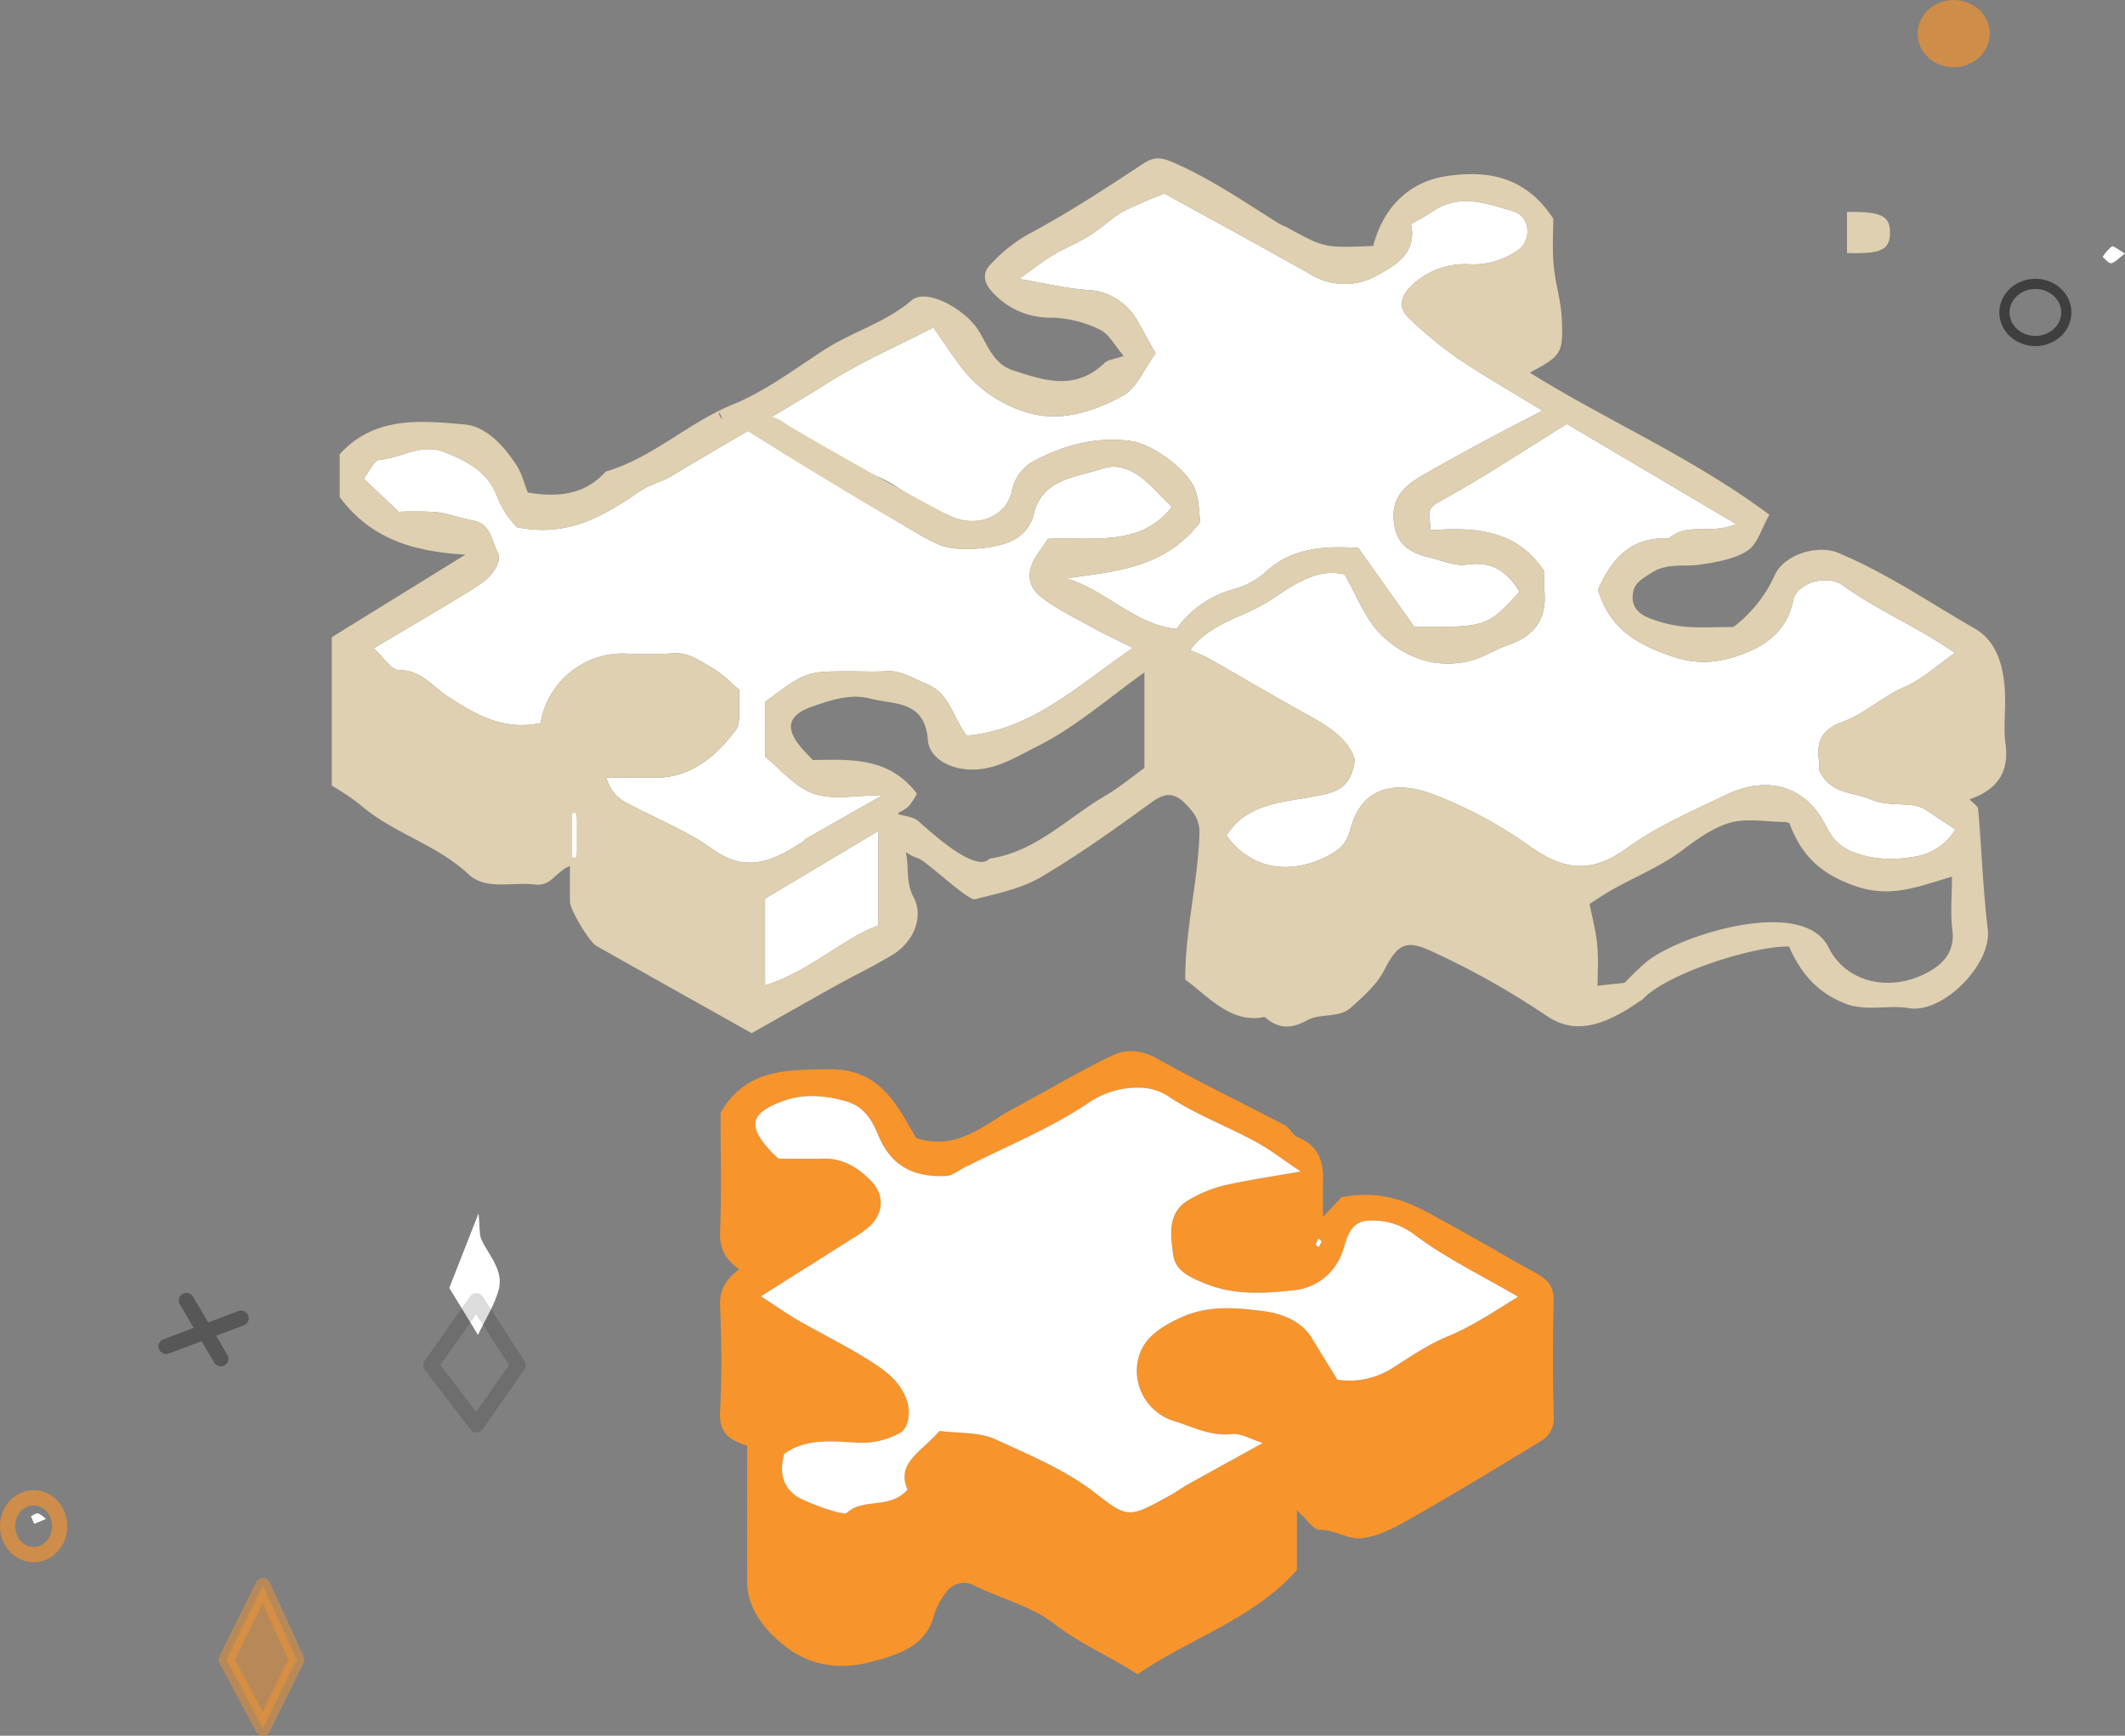 <svg xmlns="http://www.w3.org/2000/svg" width="418.148" height="341.487" viewBox="0 0 418.148 341.487">
  <rect x="0" y="0" width="418.148" height="341.487" fill="#808080" stroke="none"/>
  <g id="Group_55360" data-name="Group 55360" transform="translate(-66.233 -159.241)">
    <path id="Path_57259" data-name="Path 57259" d="M1070.52,2655.661v11.766c-8.593,9.738-21.084,13.423-31.366,20.538-5.53-3.628-11.279-5.959-16.382-9.941-4.421-3.45-10.6-4.99-15.9-7.61-2.156-1.067-4.524-.2-5.889,2.122a13.963,13.963,0,0,0-1.815,3.593c-1.572,6.572-7.681,8.11-12.492,9.4-5.12,1.371-10.983,1.161-16.153-2.574-4.543-3.281-8.159-7.848-8.176-13.1-.028-8.971-.007-17.94-.007-26.886-3.351-1.058-5.544-2.444-5.331-6.513.364-6.949.317-13.941.007-20.9-.15-3.335,1.231-5.413,3.76-7.268-2.559-1.842-3.884-3.942-3.76-7.27.293-7.827.094-15.674.094-23.48,4.85-8.656,12.923-8.53,21.416-8.619,10-.106,13.368,7.137,17.064,13.532,8.268,2.656,13.49-2.817,19.445-5.963,6.44-3.4,12.682-7.2,19.248-10.325,2.691-1.281,5.749-1.01,8.816.707,8.216,4.6,16.715,8.684,25.053,13.064.982.516,1.52,1.967,2.51,2.359,3.858,1.527,5.071,4.462,5,8.288-.047,2.557-.009,5.116-.009,7.4l3.644-3.877c9.459-1.747,14.832,1.825,20.822,5.1,5.915,3.234,11.718,6.683,17.627,9.934,2.183,1.2,3.347,2.6,3.29,5.282-.161,7.545-.2,15.1.03,22.64a5.219,5.219,0,0,1-2.575,5.038c-8.56,5.223-17.142,10.418-25.86,15.371-3.005,1.708-6.365,3.49-9.675,3.734-2.432.182-5.036-1.7-7.97-1.668C1073.746,2659.556,1072.483,2657.452,1070.52,2655.661Zm-70.318-15.587c3.83.511,7.828.178,10.993,1.644,6.844,3.171,13.871,6,19.977,10.807,6.241,4.911,6.567,4.51,14.395.227,1.19-.652,2.291-1.472,3.476-2.132,4.7-2.624,9.417-5.215,14.757-8.164-2.156-.663-4.243-1.972-6.159-1.757-4.144.465-7.624-1.446-11.236-2.547a10.371,10.371,0,0,1-7.36-10.626c.413-4.829,3.471-7.395,8.689-9.78,5.308-2.427,10.723-1.929,15.866-1.295,3.413.421,7.646,1.663,9.89,5.374,1.665,2.756,3.361,5.491,5,8.159a15.63,15.63,0,0,0,11.128-2.468c3.434-2.162,6.842-4.507,10.564-6.035,5-2.053,9.322-5.031,13.873-7.8-7.134-4.161-14.293-7.608-20.517-12.3a13.223,13.223,0,0,0-8.558-2.676c-4.356-.1-4.66,4.132-5.58,6.415a11.209,11.209,0,0,1-9.288,7.265c-5.762.622-11.751,1.1-17.621-1.292-3.13-1.276-5.926-2.537-6.334-5.791-.483-3.849-1.182-8.288,3.23-10.757a25.692,25.692,0,0,1,6.691-2.737c4.7-1.075,9.486-1.764,15.179-2.78-3.483-2.326-6.116-4.4-9.021-5.954-5.452-2.92-11.312-5.152-16.483-8.476a10.544,10.544,0,0,0-6.173-2.052,16.959,16.959,0,0,0-10.143,3.056c-7.557,5.04-16.146,8.532-24.319,12.648-1.2.6-2.4,1.614-3.636,1.67-6.044.28-10.652-1.71-13.242-7.829-1.186-2.8-2.606-5.8-6.494-6.883-4.252-1.186-8.352-1.491-12.322-.03-6.644,2.446-7.041,4.967-2.12,10.181.389.413.839.77,1.264,1.15,2.9,0,5.811.057,8.713-.014,3.921-.1,6.911,1.762,9.5,4.423s2.481,6.215-.3,8.89a20.879,20.879,0,0,1-3.357,2.384c-5.764,3.658-11.543,7.291-18.045,11.393,2.788,1.812,4.977,3.375,7.3,4.712,4.916,2.833,10.054,5.31,14.8,8.4,2.749,1.79,5.457,3.914,6.623,7.425.729,2.192.418,5.43-1.459,6.4a15.437,15.437,0,0,1-7.981,1.871c-4.995-.218-10.205-1.041-14.726,2.21-.825,3.257-.587,6.166,2.446,8.332,1.274.91,9.121,3.947,9.9,3.239,3.3-3,8.387-.589,11.926-4.548C991.6,2646.294,996.7,2644.145,1000.2,2640.074Zm75.2-37.249-.619-.621a5.429,5.429,0,0,0-.546,1.17c-.031.145.352.38.546.573Z" transform="translate(-749.085 -2199.31)" fill="#f7942c"/>
    <path id="Path_57266" data-name="Path 57266" d="M1084.205,2470.661c6.776-.115,8.485.762,8.462,4.151-.024,3.3-1.808,4.154-8.462,3.923Z" transform="translate(-654.526 -2269.718)" fill="#ded0b0"/>
    <path id="Path_57267" data-name="Path 57267" d="M1144.2,2546.929c-6.379,6.93-6.379,6.93-20.669,6.93-3.584-5.05-7.409-10.437-11.042-15.557-7.238-.465-13.4.084-18.561,5.016a16.354,16.354,0,0,1-6.45,3.234,20.4,20.4,0,0,0-10.781,7.688c-8.4-.92-13.91-7.733-21.687-9.952,9.527-1.4,19.328-1.893,26.387-11.092-.35-1.982-.173-5.06-1.45-7.31-2.232-3.935-8.445-8.065-12-8.59-6.839-1.009-13.326.727-19.26,3.875a8.554,8.554,0,0,0-4.369,5.949c-1.09,5.106-6.942,7.262-11.912,4.99a71.044,71.044,0,0,1-10.625-5.742c-4.195-2.887-8.875-3.579-14.813-6.872,1.266,2.932,1.426,4.487,2.259,5.052,6.546,4.444,12.948,9.247,19.98,12.764,3.267,1.634,7.983,1.377,11.778.635,3.182-.623,6.637-2.118,7.672-6.425,1.654-6.893,8.429-7.137,13.521-8.835,4.289-1.431,7.929,1.668,10.917,4.827.8.843,1.639,1.645,2.707,2.716-6.175,7.795-14.907,5.915-24.385,6.272-.228.335-1,1.55-1.851,2.709-2.413,3.292-2.47,6.454.631,8.846,2.976,2.294,6.459,3.949,9.773,5.784,2.362,1.306,4.815,2.447,8.157,4.132-10.849,7.365-19.78,16.129-32.7,17.253-2.85-3.678-3.164-8.282-8.11-10.265-2.566-1.028-4.752-2.6-7.721-2.416-2.315.146-4.646.03-6.968.03-8.814,0-8.814,0-16.821,5.978v10.874c2.925,2.325,5.833,5.968,9.55,7.228,3.84,1.3,8.464.29,13.511.29-5.636,3.2-10.409,5.906-15.174,8.628-.242.14-.385.448-.624.6-5.6,3.593-10.908,6.236-17.6,1.417-5.193-3.741-11.378-6.093-17.051-9.192a7.594,7.594,0,0,1-3.886-4.9c3.122,0,6.245-.038,9.365.007,7.23.108,12.1-4.146,16.066-9.347,1.156-1.514.483-4.425.736-7.913-1.436-1.193-3.239-3.157-5.448-4.4-2.31-1.3-4.517-3.056-7.564-2.812a78.44,78.44,0,0,1-9.578.035,16.462,16.462,0,0,0-16.553,13.675c-7.155,1.567-12.73-1.59-18.476-5.38-2.808-1.854-5.047-5.061-9.3-5.022-1.59.015-3.2-2.653-5.024-4.3,5.563-3.307,10.706-6.345,15.827-9.418,1.867-1.119,3.727-2.26,5.519-3.5,2.1-1.443,3.915-4.276,3.041-5.917-1.161-2.174-1.337-5.68-4.864-6.3-2.4-.424-4.724-1.375-7.132-1.647a64.236,64.236,0,0,0-7.475-.066l-6.879-6.5c1.039-1.339,1.96-3.641,3.039-3.719,4.32-.311,8.119-3.408,12.97-1.478,4.583,1.822,8.357,3.912,10.218,8.668a18.256,18.256,0,0,0,1.858,3.579,23.151,23.151,0,0,0,2.054,2.479c10.08,2.049,17.132-2.266,24.108-7.037,1.97-1.346,4.454-1.917,6.513-3.159,10.224-6.164,20.643-11.992,30.762-18.346,6.356-3.992,13.319-7.017,20.548-10.754,1.527,2.186,3.375,4.97,5.366,7.648a25.47,25.47,0,0,0,13.568,9.209c6.278,1.758,12.822-.381,18.409-3.466,2.652-1.464,4.076-5.151,6.384-8.277-.973-1.754-2.134-3.875-3.323-5.981a11.893,11.893,0,0,0-10.24-6.529c-4.1-.281-8.148-1.29-13.321-2.162,2.655-1.876,4.6-3.424,6.717-4.694,2.3-1.385,4.85-2.369,7.125-3.793,2.338-1.463,4.35-3.462,6.733-4.826a77.383,77.383,0,0,1,8.084-3.469c9.179,5.063,19.141,10.461,29,16.04a12.789,12.789,0,0,0,12.168.385c3.642-1.933,8.666-4.416,7.315-10.415,1.525-.889,2.981-1.63,4.323-2.54,5.3-3.589,10.69-1.481,15.873.038,3.269.959,3.665,5.72.8,7.636a15.153,15.153,0,0,1-9.349,2.765,15.125,15.125,0,0,0-11.98,4.648c-1.881,2.055-1.96,4.179-.093,5.922a79.939,79.939,0,0,0,9.743,8c5.385,3.628,11.044,6.848,16.567,10.227-7.787,3.98-15.807,8.232-23.686,12.768-4.008,2.308-6.089,4.77-5.547,9.255.513,4.235,2.929,5.9,7.188,6.923,2.367.567,4.762,1.686,7.186,1.337C1138.444,2540.916,1141.613,2542.589,1144.2,2546.929Z" transform="translate(-778.968 -2271.254)" fill="#fff"/>
    <path id="Path_57268" data-name="Path 57268" d="M1057.319,2515.5c.171-2.455-1.276-3.975,1.606-5.543,8.584-4.676,16.751-10.117,25.271-15.376l33.308,19.686c-4.977,2.188-9.711-.422-13.211,2.831-7.643-.394-11.462,4.278-13.973,10.157,2.368,7.709,7.688,10.751,14.875,13.146,5.5,1.834,10.015.9,14.383-.861,4.269-1.721,8.118-4.779,9.142-10.227.64-3.406,6.605-5.309,9.87-2.932,6.787,4.938,14.611,8.085,21.962,13.256-3.46,2.393-6.448,5.2-9.989,6.72-4.317,1.85-7.716,5.236-11.992,6.78-4,1.443-5.341,3.676-4.756,7.594a9.538,9.538,0,0,1,.019,1.921c2.195,4.842,6.611,4.279,10.117,5.774,4,1.7,7.9.269,10.807,2.013l5.884,3.927a11.432,11.432,0,0,1-8.5,5.418,23.809,23.809,0,0,1-8.666-.072c-3.206-.832-6.176-1.749-8.138-5.758-4.1-8.378-11.753-10.305-19.968-6.335-6.574,3.178-13.23,6-19.274,10.353-7,5.037-12.21,4.66-19.4-.453a85.109,85.109,0,0,0-18.545-9.97c-7.9-3.091-14.339-1.317-16.436,6.4-.764,2.81-1.71,4.027-3.926,5.265-6.687,3.74-15.006,3.952-20.568-3.659,3.884-6.245,10.805-6.506,16.776-7.606,4.336-.8,7.643-1.268,8.464-7.21-.9-3.638-4.454-6.28-8.6-8.552-6.876-3.775-13.622-7.781-20.445-11.653a33.114,33.114,0,0,0-3.359-1.41c3.715-5.216,10.042-6.388,14.909-9.332,4.529-2.741,9.391-7.082,15.482-5.605,2.432,4.151,4.055,8.84,7.24,11.906,4.667,4.492,10.805,6.8,17.562,5.055,2.566-.662,4.887-2.229,7.42-3.091,4.975-1.691,7.519-4.9,7.135-10.268-.1-1.445-.016-2.9-.016-4.162C1074.466,2515.513,1066.471,2514.8,1057.319,2515.5Z" transform="translate(-709.64 -2251.929)" fill="#fff"/>
    <path id="Path_57269" data-name="Path 57269" d="M962.082,2570.906v-17.085l22.3-13.312v18.56C977.08,2561.841,971.025,2568.069,962.082,2570.906Z" transform="translate(-745.302 -2217.792)" fill="#fff"/>
    <ellipse id="Ellipse_1180" data-name="Ellipse 1180" cx="0.616" cy="6.164" rx="0.616" ry="6.164" transform="translate(178.642 317.41)" fill="#fff"/>
    <path id="Path_57270" data-name="Path 57270" d="M997.227,2637.014c-3.5,4.071-8.6,6.22-6.309,11.553-3.539,3.959-8.624,1.546-11.926,4.548-.778.708-8.624-2.329-9.9-3.239-3.033-2.166-3.271-5.075-2.446-8.332,4.521-3.251,9.731-2.428,14.726-2.211a15.431,15.431,0,0,0,7.981-1.871c1.878-.967,2.188-4.206,1.459-6.4-1.166-3.51-3.873-5.634-6.623-7.425-4.744-3.089-9.881-5.567-14.8-8.4-2.322-1.336-4.512-2.9-7.3-4.711,6.5-4.1,12.282-7.735,18.045-11.393a20.878,20.878,0,0,0,3.358-2.384c2.781-2.676,2.892-6.223.3-8.891s-5.575-4.519-9.5-4.422c-2.9.071-5.809.014-8.715.015-.424-.382-.873-.739-1.262-1.152-4.921-5.214-4.524-7.735,2.12-10.181,3.969-1.461,8.07-1.156,12.322.03,3.888,1.082,5.308,4.079,6.494,6.882,2.59,6.119,7.2,8.11,13.242,7.829,1.236-.056,2.437-1.065,3.637-1.67,8.173-4.117,16.762-7.608,24.319-12.648a16.955,16.955,0,0,1,10.142-3.056,10.543,10.543,0,0,1,6.173,2.052c5.171,3.325,11.032,5.556,16.483,8.476,2.906,1.557,5.539,3.628,9.022,5.954-5.694,1.016-10.481,1.7-15.179,2.78a25.692,25.692,0,0,0-6.691,2.737c-4.412,2.469-3.713,6.908-3.23,10.757.408,3.255,3.2,4.515,6.333,5.791,5.87,2.391,11.86,1.914,17.621,1.292a11.209,11.209,0,0,0,9.288-7.265c.921-2.284,1.224-6.513,5.581-6.416a13.225,13.225,0,0,1,8.558,2.676c6.224,4.688,13.383,8.134,20.517,12.3-4.552,2.768-8.874,5.747-13.873,7.8-3.722,1.529-7.13,3.874-10.564,6.036a15.633,15.633,0,0,1-11.128,2.468c-1.635-2.667-3.331-5.4-5-8.159-2.244-3.711-6.476-4.953-9.89-5.374-5.143-.635-10.557-1.132-15.866,1.295-5.218,2.385-8.275,4.951-8.688,9.779a10.371,10.371,0,0,0,7.36,10.626c3.612,1.1,7.092,3.012,11.236,2.546,1.916-.214,4,1.095,6.159,1.758-5.34,2.949-10.057,5.54-14.757,8.164-1.185.66-2.286,1.48-3.476,2.132-7.827,4.283-8.153,4.684-14.394-.227-6.105-4.8-13.133-7.635-19.977-10.806C1005.054,2637.192,1001.057,2637.525,997.227,2637.014Z" transform="translate(-746.11 -2196.25)" fill="#fff"/>
    <path id="Path_57271" data-name="Path 57271" d="M1025.411,2587.121l-.619,1.123c-.193-.194-.577-.429-.546-.574a5.434,5.434,0,0,1,.546-1.17Z" transform="translate(-699.095 -2183.606)" fill="#fff"/>
    <path id="Path_57272" data-name="Path 57272" d="M926.438,2598.329l5.751-14.649c.291,2.737.1,4.169.622,5.251,1.539,3.182,4.409,6.067,3.321,9.876-.871,3.056-2.665,5.85-4.053,8.763Z" transform="translate(-771.797 -2185.702)" fill="#fff"/>
    <path id="Path_57273" data-name="Path 57273" d="M1117.459,2475.944c-1.238.932-1.9,1.722-2.7,1.917-.441.108-1.125-.793-1.7-1.24a8.342,8.342,0,0,1,1.816-2.058C1115.189,2474.378,1116.079,2475.173,1117.459,2475.944Z" transform="translate(-633.079 -2266.831)" fill="#fff"/>
    <path id="Path_57274" data-name="Path 57274" d="M879.862,2619.585l-.645-1.508c.479-.2,1.023-.642,1.421-.536a5.176,5.176,0,0,1,1.513,1.09Z" transform="translate(-806.897 -2160.544)" fill="#fff"/>
    <ellipse id="Ellipse_1181" data-name="Ellipse 1181" cx="7.093" cy="6.62" rx="7.093" ry="6.62" transform="translate(443.575 159.241)" fill="#f7942c" opacity="0.65"/>
    <g id="Ellipse_1182" data-name="Ellipse 1182" transform="translate(459.652 214.093)" fill="none" stroke="#1b1b1b" stroke-width="2" opacity="0.65">
      <ellipse cx="7.093" cy="6.62" rx="7.093" ry="6.62" stroke="none"/>
      <ellipse cx="7.093" cy="6.62" rx="6.093" ry="5.62" fill="none"/>
    </g>
    <g id="Ellipse_1183" data-name="Ellipse 1183" transform="translate(66.233 452.415)" fill="none" stroke="#f7942c" stroke-width="3" opacity="0.65">
      <ellipse cx="6.62" cy="7.093" rx="6.62" ry="7.093" stroke="none"/>
      <ellipse cx="6.62" cy="7.093" rx="5.12" ry="5.593" fill="none"/>
    </g>
    <path id="Path_57346" data-name="Path 57346" d="M-3554.471,789.193l-8.223,11.749-8.948-11.749,8.948-12.678Z" transform="translate(3722.665 -361.37)" fill="none" stroke="#000" stroke-linecap="round" stroke-linejoin="round" stroke-width="3" opacity="0.14"/>
    <path id="Path_57349" data-name="Path 57349" d="M-3557.784,791.051l-6.636,13.471-7.222-13.471,7.222-14.536Z" transform="translate(3682.403 -305.294)" fill="#f7942c" stroke="#f7942c" stroke-linecap="round" stroke-linejoin="round" stroke-width="3" opacity="0.47"/>
    <g id="Group_55166" data-name="Group 55166" transform="translate(98.917 415.106)" opacity="0.32">
      <path id="Path_57347" data-name="Path 57347" d="M-3583.9,811.177l6.773,11.464" transform="translate(3587.898 -811.177)" fill="none" stroke="#000" stroke-linecap="round" stroke-width="3"/>
      <path id="Path_57348" data-name="Path 57348" d="M-3571.43,813.17l-14.764,5.558" transform="translate(3586.194 -809.696)" fill="none" stroke="#000" stroke-linecap="round" stroke-width="3"/>
    </g>
    <path id="Path_57258" data-name="Path 57258" d="M1081.107,2626.168c0-9.909,2.559-19.477,2.8-28.768.072-2.71-1.157-4.2-2.8-5.866-2.225-2.249-4.043-2.12-6.647-.225-7.088,5.157-14.246,10.287-21.792,14.722-3.856,2.266-8.552,3.208-12.974,4.34-1.253.32-9.573-7.506-11.011-8.006-3.687-1.284-5.043-3.4-5.324-9.013,1.972.584,4.079.628,5.294,1.69,2.462,2.159,11.252,10.288,13.954,7.334,9.09-1.347,15.308-8,22.759-12.368,2.866-1.679,5.446-3.848,7.714-5.476V2565.74c-7.127,5.07-13.6,10.817-21.082,14.537-4.081,2.031-8.481,4.965-13.835,4.533-4.106-.331-7.456-2.573-7.7-5.792-.595-7.9-6.775-6.929-11.375-8.138-3.816-1-7.721.288-11.452,1.6-4.662,1.644-5.362,4.2-2.073,8.052.751.879,1.567,1.7,2.256,2.442,7.564-.113,15.026-.588,20.5,6.611a11.974,11.974,0,0,1-1.667,2.512,7.694,7.694,0,0,1-2,1.253c.711,3.714,1.21,6.1,1.619,8.506.459,2.7-.126,5.273,1.41,8.162,2.071,3.895-.15,8.762-3.908,11.105-3.656,2.278-7.583,4.121-11.356,6.218-5.437,3.026-10.842,6.111-16.619,9.37-10.019-5.621-20.29-11.375-30.548-17.156-1.415-.8-5.174-7.095-5.2-8.663-.044-2.247-.011-4.5-.011-7.071-2.826,1.119-3.685,4.052-6.879,3.649-4.412-.558-9.635,1.19-13.069-2.017-6.363-5.944-14.961-8.11-21.41-13.748a50.087,50.087,0,0,0-5.509-3.695v-29.2c8.648-5.344,17.477-10.8,26.3-16.251-10.033-.562-18.613-3-24.741-11.337v-8.408c6.836-7.548,15.922-6.621,24.507-5.871,4.36.38,7.777,4.205,10.286,8.019,1.013,1.539,1.457,3.452,2.238,5.388,5.678.921,11.062.606,15.319-4.128,9.224-2.688,16.188-9.609,25.032-13.209,6.457-2.627,12.212-7.043,18.156-10.854,5.485-3.514,11.872-5.24,17.015-9.637,2.882-2.461,10.354,1.685,13.007,5.727,1.923,2.926,2.911,6.694,6.875,8.028,6.257,2.106,12.386,4.042,18.063-1.414.7-.668,1.958-.746,3.781-1.388-1.766-2.033-2.892-4.337-4.7-5.178a23.018,23.018,0,0,0-9.409-2.362,15.26,15.26,0,0,1-11.87-5.174c-1.627-1.738-1.832-3.72-.227-5.286a30.9,30.9,0,0,1,7.137-5.788c7.913-4.186,15.44-9.137,22.937-14.065,2.268-1.491,3.743-1.156,6.046-.146,7.259,3.179,13.736,7.62,20.386,11.8.678.427,1.457.693,2.163,1.081,7.045,3.863,7.043,3.866,16.63,3.469,1.942-7.468,6.923-12.634,14.525-13.75,7.7-1.13,15.371-.117,20.914,8.4,0,2.2-.227,5.647.061,9.052.3,3.56,1.45,7.06,1.607,10.615.307,6.9-.1,7.266-6.281,10.615,15.1,9.436,31.929,16.614,47.13,27.953-1.546,2.7-2.329,5.793-4.3,7.069-2.6,1.686-6.074,2.244-9.257,2.731-3.269.5-6.64-.4-9.8,1.719-1.714,1.15-3.274,1.849-3.525,4.184-.272,2.518,1.289,3.82,3.075,4.559a24.8,24.8,0,0,0,7.094,1.754c3.169.291,6.384.072,9.62.072a26.221,26.221,0,0,0,8.206-10.324c1.87-3.961,8.4-5.936,12.393-4.273,9.531,3.968,18.035,9.8,26.922,14.917,4.379,2.518,5.624,7.412,5.915,12.268.206,3.473-.335,7.02.122,10.444.78,5.84-1.9,9.079-7.081,10.869.628.689,1.642,1.276,1.7,1.947.687,7.883.955,15.814,1.893,23.664.814,6.8-8.781,16.607-15.536,15.477-4.172-.7-8.39.75-12.677-.965-5.4-2.161-8.615-5.968-10.887-11.126-6.15-.328-23.784,5.026-28.777,10.314-1.1,1.168-4.134.517-7.516.812,3.391-3.379,5.638-5.964,8.23-8.133,6.119-5.118,30.766-13.075,35.824-2.859,3.455,6.977,12.145,8.938,19.579,4.883,3.025-1.649,5.317-4.091,4.791-8.284-.425-3.387-.085-6.87-.085-10.512-6.452,1.865-11.9,4.32-19.034,1.85-6.875-2.384-10.618-6.106-12.927-12.323a2.39,2.39,0,0,0-.75-.28c-3.778-.017-7.815-.845-11.255.231-3.185,1-6.389,3.281-9.025,5.278-4.679,3.542-10.024,5.495-14.9,8.43-1.179.71-2.319,1.482-3.408,2.182.549,2.845,1.269,5.461,1.51,8.12.255,2.82.057,5.683.057,7.975,3.586-.389,6.733-.729,11.307-1.222-1.247,2.031-1.6,3.241-2.406,3.8a35.7,35.7,0,0,1-6.985,4.136c-3.949,1.571-7.7,2.026-11.851-.729a157.446,157.446,0,0,0-23.326-13.044c-4.635-2.045-6.258-.822-8.72,4-1.456,2.846-4.121,5.184-6.576,7.381-2.362,2.111-6.02,1.044-8.527,2.443-3.262,1.821-5.786,1.723-8.441-.643C1090.163,2635.017,1085.38,2629.229,1081.107,2626.168Zm65.784-76.289c-2.59-4.341-5.76-6.012-10.331-5.355-2.423.349-4.819-.77-7.186-1.337-4.259-1.019-6.675-2.687-7.188-6.922-.542-4.485,1.539-6.947,5.547-9.255,7.88-4.536,15.9-8.789,23.686-12.768-5.523-3.378-11.182-6.6-16.567-10.227a79.984,79.984,0,0,1-9.743-8c-1.867-1.743-1.789-3.867.092-5.922a15.128,15.128,0,0,1,11.98-4.648,15.148,15.148,0,0,0,9.349-2.765c2.864-1.917,2.468-6.677-.8-7.636-5.183-1.519-10.571-3.627-15.873-.037-1.343.91-2.8,1.65-4.323,2.54,1.351,6-3.673,8.481-7.315,10.415a12.789,12.789,0,0,1-12.168-.385c-9.86-5.579-19.823-10.977-29-16.041a77.561,77.561,0,0,0-8.084,3.469c-2.383,1.364-4.395,3.364-6.733,4.826-2.275,1.424-4.822,2.408-7.125,3.793-2.115,1.271-4.062,2.819-6.717,4.694,5.173.872,9.221,1.882,13.321,2.162a11.9,11.9,0,0,1,10.24,6.529c1.189,2.106,2.35,4.227,3.323,5.981-2.308,3.126-3.733,6.813-6.384,8.278-5.587,3.083-12.132,5.223-18.409,3.466a25.472,25.472,0,0,1-13.568-9.21c-1.991-2.677-3.839-5.462-5.366-7.648-7.23,3.738-14.193,6.762-20.548,10.755-10.12,6.354-20.538,12.182-30.762,18.347-2.059,1.241-4.543,1.813-6.513,3.158-6.977,4.77-14.028,9.086-24.108,7.036a22.978,22.978,0,0,1-2.054-2.479,18.233,18.233,0,0,1-1.859-3.579c-1.86-4.755-5.634-6.846-10.217-8.668-4.852-1.93-8.65,1.168-12.97,1.479-1.079.078-2,2.379-3.039,3.718l6.879,6.5a64.342,64.342,0,0,1,7.475.066c2.408.272,4.731,1.224,7.132,1.648,3.527.621,3.7,4.127,4.864,6.3.875,1.641-.945,4.473-3.04,5.917-1.792,1.235-3.652,2.376-5.519,3.5-5.122,3.073-10.265,6.112-15.828,9.418,1.82,1.644,3.435,4.314,5.024,4.3,4.255-.038,6.494,3.17,9.3,5.022,5.746,3.79,11.321,6.947,18.476,5.38a16.462,16.462,0,0,1,16.553-13.674,78.443,78.443,0,0,0,9.578-.035c3.047-.244,5.254,1.513,7.564,2.812,2.209,1.241,4.011,3.205,5.448,4.4-.253,3.489.42,6.4-.736,7.913-3.971,5.2-8.837,9.456-16.066,9.348-3.121-.045-6.243-.007-9.365-.007a7.591,7.591,0,0,0,3.886,4.9c5.673,3.1,11.858,5.451,17.051,9.192,6.693,4.819,12,2.176,17.6-1.417.239-.153.382-.462.624-.6,4.765-2.721,9.538-5.427,15.174-8.627-5.047,0-9.67,1.012-13.511-.289-3.717-1.261-6.624-4.9-9.55-7.228V2571.5c8.007-5.978,8.007-5.978,16.821-5.978,2.322,0,4.653.117,6.968-.03,2.969-.187,5.155,1.388,7.721,2.417,4.946,1.982,5.26,6.586,8.11,10.265,12.923-1.125,21.854-9.888,32.7-17.254-3.342-1.684-5.795-2.825-8.157-4.132-3.314-1.836-6.8-3.49-9.773-5.784-3.1-2.392-3.044-5.554-.631-8.845.849-1.159,1.623-2.375,1.851-2.709,9.478-.357,18.211,1.521,24.386-6.272-1.069-1.07-1.911-1.873-2.708-2.717-2.988-3.159-6.628-6.258-10.917-4.827-5.092,1.7-11.867,1.942-13.521,8.836-1.036,4.306-4.491,5.8-7.672,6.424-3.8.743-8.511,1-11.778-.635-7.033-3.518-35.8-21.085-42.342-25.529-.833-.565,1.266,2.932,0,0,5.475,3.036,7.621-1.19,12.169,1.562-.272-.179.058.033.385.258,3.2,2.2,29.319,16.83,32.987,18.507,4.97,2.272,10.822.115,11.912-4.991a8.55,8.55,0,0,1,4.369-5.948c5.934-3.149,12.421-4.885,19.26-3.876,3.556.525,9.77,4.655,12,8.589,1.278,2.25,1.1,5.328,1.45,7.31-7.059,9.2-16.86,9.7-26.387,11.093,7.777,2.219,13.286,9.032,21.687,9.953a20.4,20.4,0,0,1,10.781-7.688,16.343,16.343,0,0,0,6.45-3.234c5.162-4.931,11.323-5.48,18.561-5.016,3.633,5.121,7.458,10.507,11.042,15.558C1140.512,2556.809,1140.512,2556.809,1146.891,2549.878Zm-17.557-12.1c9.152-.708,17.147.009,22.473,8.122,0,1.259-.089,2.717.016,4.162.384,5.366-2.16,8.577-7.135,10.268-2.533.862-4.853,2.429-7.419,3.091-6.757,1.741-12.9-.563-17.562-5.055-3.185-3.065-4.808-7.755-7.24-11.905-6.091-1.477-10.953,2.865-15.482,5.6-4.867,2.945-11.194,4.116-14.909,9.333a33.191,33.191,0,0,1,3.359,1.41c6.823,3.872,13.57,7.878,20.445,11.653,4.144,2.273,7.7,4.914,8.6,8.552-.821,5.943-4.128,6.412-8.463,7.21-5.971,1.1-12.892,1.361-16.776,7.606,5.561,7.611,13.88,7.4,20.567,3.658,2.216-1.237,3.162-2.454,3.926-5.264,2.1-7.714,8.537-9.488,16.436-6.4a85.088,85.088,0,0,1,18.545,9.97c7.186,5.113,12.395,5.49,19.4.453,6.044-4.349,12.7-7.176,19.274-10.354,8.214-3.969,15.869-2.043,19.968,6.336,1.961,4.009,4.932,4.926,8.138,5.757a23.782,23.782,0,0,0,8.666.072,11.429,11.429,0,0,0,8.5-5.418l-5.884-3.926c-2.9-1.744-6.811-.313-10.807-2.014-3.506-1.494-7.922-.93-10.117-5.773a9.535,9.535,0,0,0-.019-1.922c-.585-3.917.753-6.15,4.756-7.594,4.276-1.544,7.675-4.93,11.992-6.78,3.541-1.518,6.529-4.327,9.989-6.721-7.352-5.171-15.175-8.317-21.962-13.256-3.266-2.376-9.231-.474-9.871,2.933-1.023,5.448-4.872,8.506-9.142,10.226-4.367,1.759-8.885,2.7-14.383.861-7.187-2.4-12.508-5.437-14.875-13.146,2.51-5.878,6.33-10.551,13.973-10.156,3.5-3.254,8.234-.644,13.211-2.831-11.647-6.885-22.555-13.329-33.308-19.686-8.52,5.26-16.687,10.7-25.271,15.377C1128.058,2533.8,1129.5,2535.324,1129.334,2537.778Zm-130.9,89.538c8.943-2.836,15-9.065,22.3-11.837v-18.56c-7.657,4.572-14.984,8.943-22.3,13.312Zm-37.957-25.183h.872v-8.717h-.872Z" transform="translate(-781.655 -2274.203)" fill="#ded0b0"/>
  </g>
</svg>
